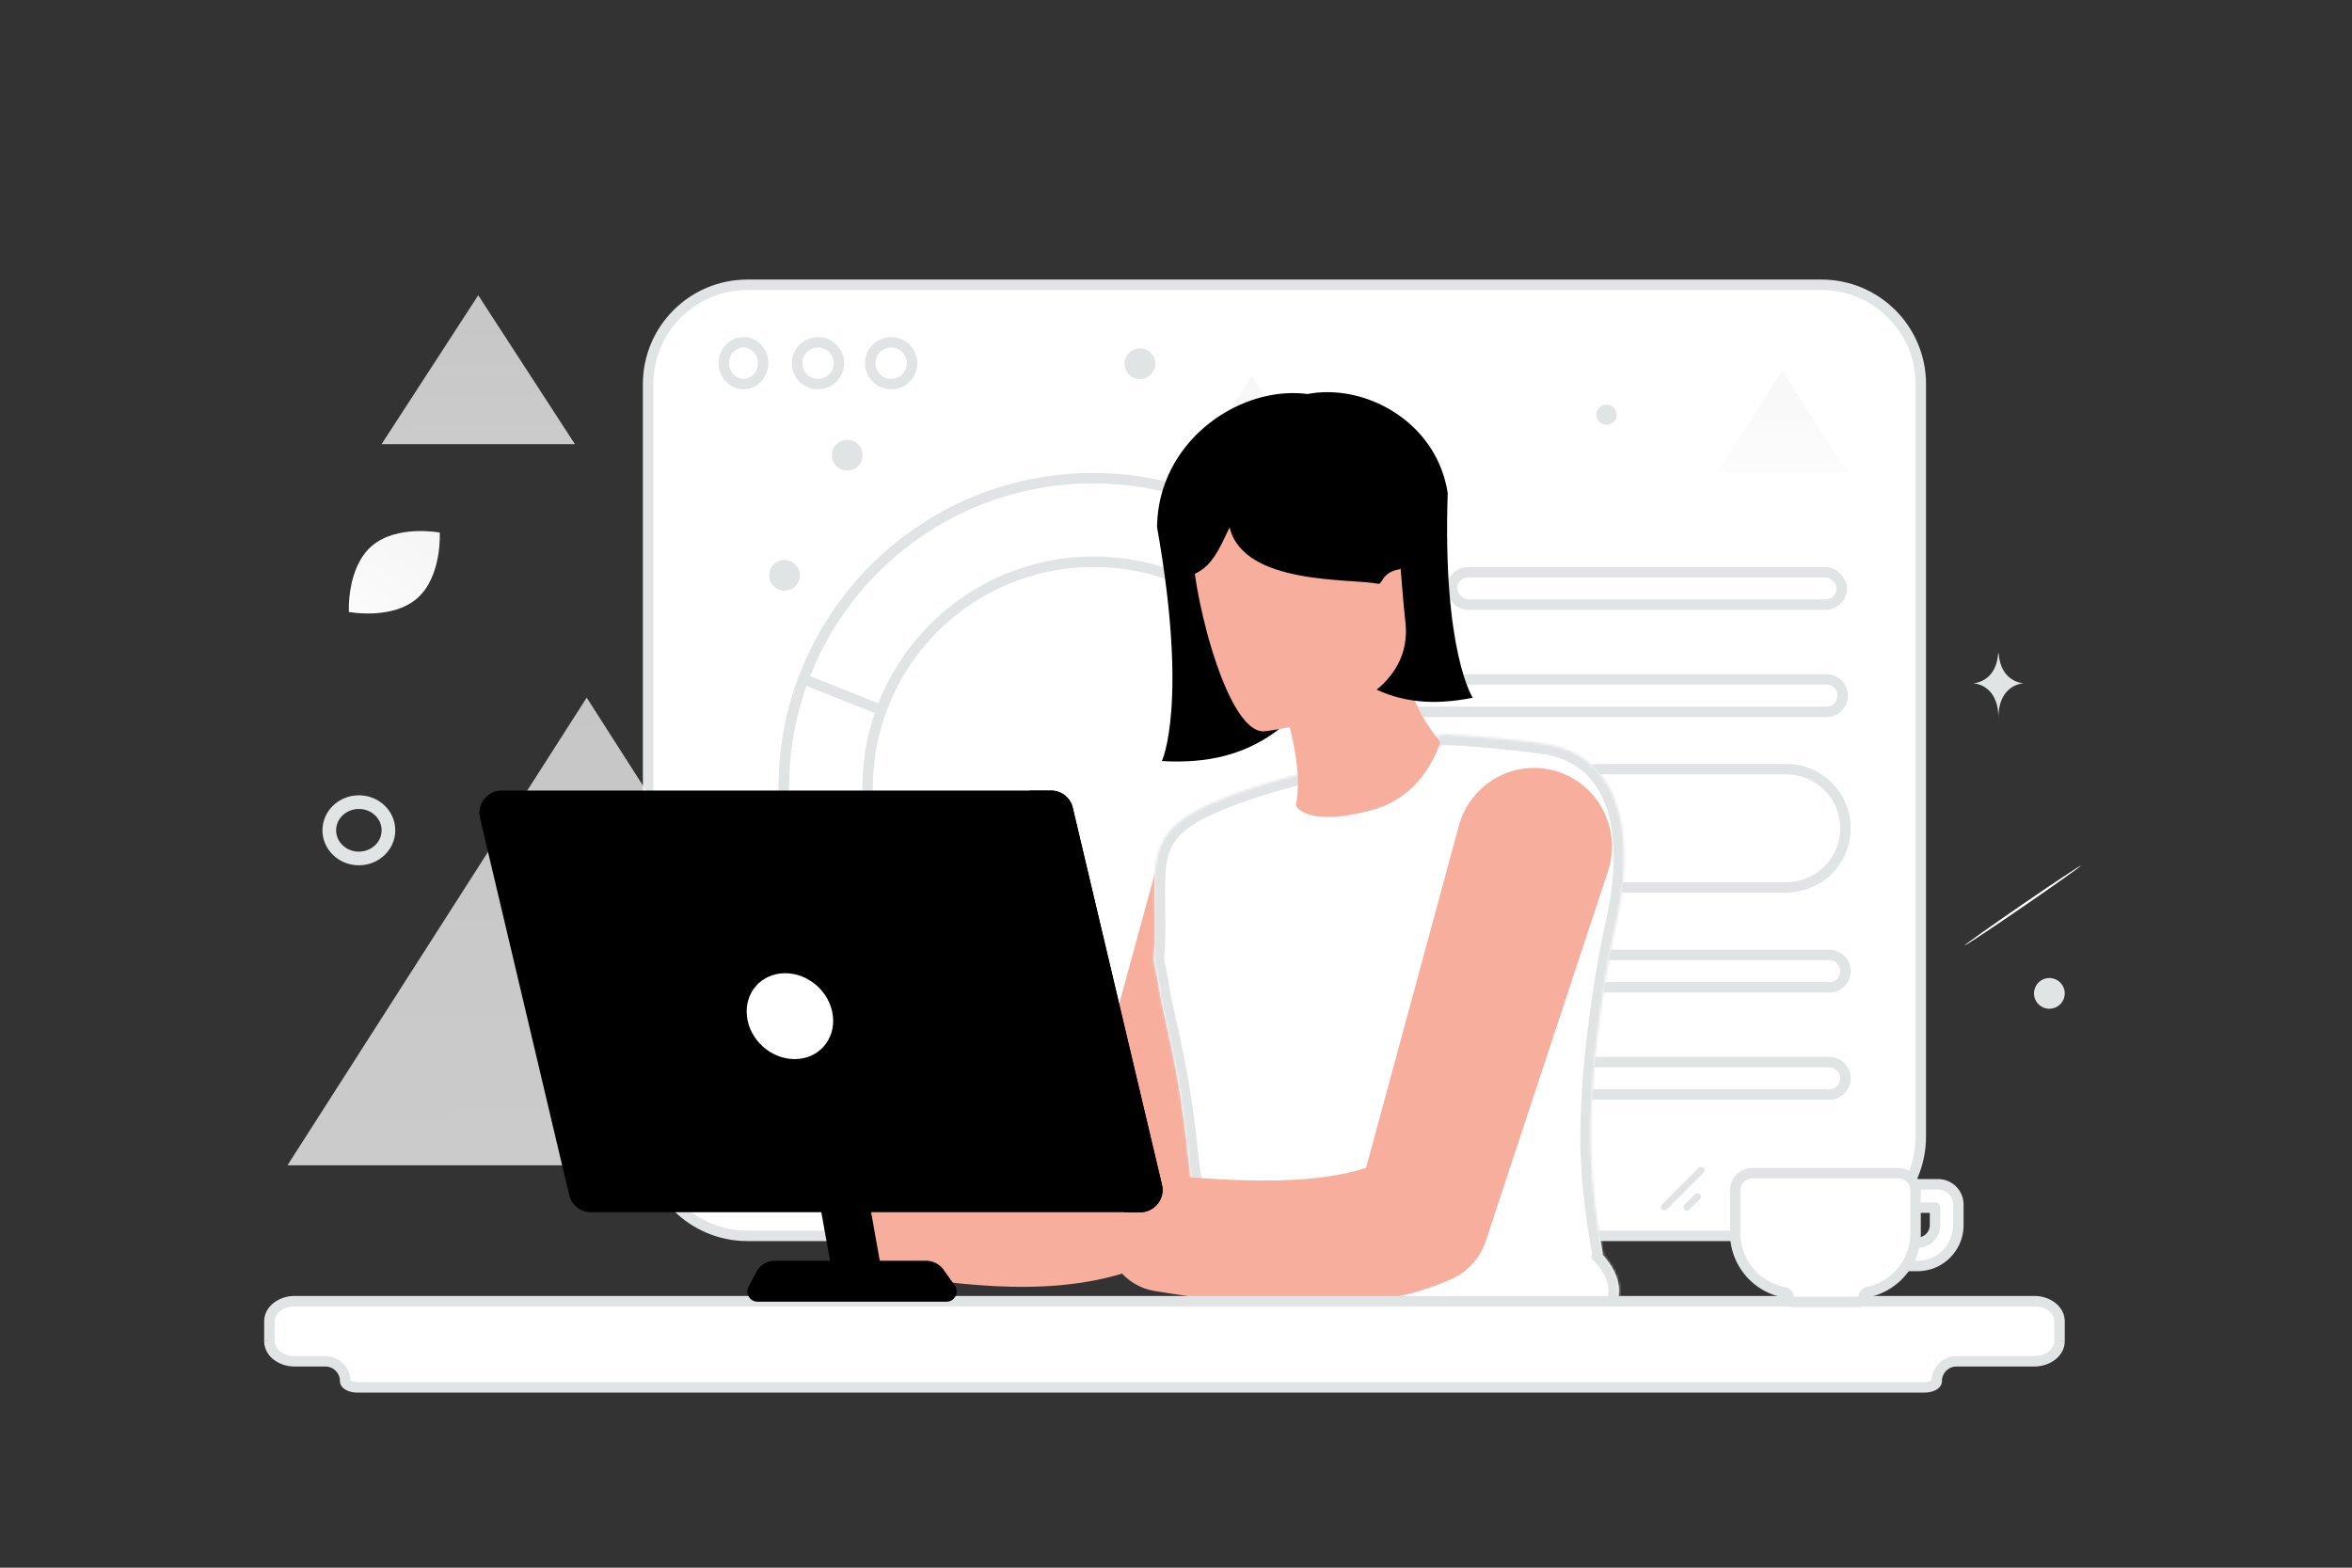 <svg width="900" height="600" viewBox="0 0 900 600" fill="none" xmlns="http://www.w3.org/2000/svg"><rect x="0" y="0" width="900" height="600" fill="#333333" stroke="none"/><path fill="transparent" d="M0 0h900v600H0z"/><path d="M248 147c0-20.987 17.013-38 38-38h411c20.987 0 38 17.013 38 38v288c0 20.987-17.013 38-38 38H286c-20.987 0-38-17.013-38-38V147z" fill="#fff" stroke="#E1E4E5" stroke-width="4"/><rect x="555.6" y="219" width="149.142" height="12.408" rx="6.204" fill="#fff" stroke="#E1E4E5" stroke-width="4"/><path d="M528.6 266.224a6.204 6.204 0 0 1 6.204-6.204h164.08a6.204 6.204 0 0 1 0 12.408h-164.08a6.204 6.204 0 0 1-6.204-6.204zM292 139c0 4.516-3.453 8-7.5 8-4.047 0-7.5-3.484-7.5-8s3.453-8 7.5-8c4.047 0 7.5 3.484 7.5 8z" fill="#fff" stroke="#E1E4E5" stroke-width="4"/><circle cx="313" cy="139" r="8" fill="#fff" stroke="#E1E4E5" stroke-width="4"/><circle cx="341" cy="139" r="8" fill="#fff" stroke="#E1E4E5" stroke-width="4"/><path d="M589.833 317c0-12.488 10.124-22.612 22.612-22.612h71.101c12.489 0 22.613 10.124 22.613 22.612 0 12.488-10.124 22.612-22.612 22.612h-71.102c-12.488 0-22.612-10.124-22.612-22.612zm0 54.694a6.204 6.204 0 0 1 6.204-6.204h103.918a6.204 6.204 0 1 1 0 12.408H596.037a6.204 6.204 0 0 1-6.204-6.204zm0 41.02a6.204 6.204 0 0 1 6.204-6.204h103.918a6.204 6.204 0 1 1 0 12.408H596.037a6.204 6.204 0 0 1-6.204-6.204z" fill="#fff" stroke="#E1E4E5" stroke-width="4"/><circle cx="418.284" cy="301.345" r="118.326" fill="#fff" stroke="#E1E4E5" stroke-width="4"/><path d="M299.959 301.344c0-14.59 2.64-28.559 7.466-41.459l146.011 58.138 39.138 75.424c-20.309 16.403-46.15 26.223-74.29 26.223-65.349 0-118.325-52.976-118.325-118.326z" fill="#fff" stroke="#E1E4E5" stroke-width="4"/><path d="m420.843 301.506 78.63-86.24c22.868 21.577 37.137 52.16 37.137 86.079 0 39.29-19.148 74.108-48.63 95.632l-67.137-95.471z" fill="#fff" stroke="#E1E4E5" stroke-width="4"/><circle cx="418.5" cy="301.5" r="86.5" fill="#fff" stroke="#E1E4E5" stroke-width="4"/><path opacity=".76" fill-rule="evenodd" clip-rule="evenodd" d="M224.5 267 339 446H110l114.5-179z" fill="url(#a)"/><path opacity=".76" fill-rule="evenodd" clip-rule="evenodd" d="m478.988 143.852 38.809 60.37h-77.618l38.809-60.37z" fill="url(#b)"/><path d="M148.639 317.78c0 5.958-5.07 10.781-11.332 10.781-6.262 0-11.307-4.847-11.307-10.781 0-5.957 5.069-10.78 11.332-10.78 6.262 0 11.307 4.823 11.307 10.78z" stroke="#E1E4E5" stroke-width="5.225" stroke-miterlimit="10"/><path d="M159.615 229.002c-9.598 8.387-26.109 5.207-26.109 5.207s-.939-16.779 8.668-25.16c9.598-8.387 26.101-5.212 26.101-5.212s.938 16.778-8.66 25.165z" fill="url(#c)"/><circle cx="324.199" cy="174.2" r="5.878" transform="rotate(105 324.199 174.2)" fill="#E1E4E5"/><circle cx="300.199" cy="220.2" r="5.878" transform="rotate(105 300.199 220.2)" fill="#E1E4E5"/><circle cx="436.199" cy="139.2" r="5.878" transform="rotate(105 436.199 139.2)" fill="#E1E4E5"/><circle cx="614.731" cy="158.731" r="3.863" transform="rotate(105 614.731 158.731)" fill="#E1E4E5"/><circle cx="784.199" cy="380.2" r="5.878" transform="rotate(105 784.199 380.2)" fill="#E1E4E5"/><rect x="635" y="461.97" width="22.585" height="2.631" rx="1.316" transform="rotate(-45 635 461.97)" fill="#E1E4E5"/><rect x="643.659" y="462.032" width="8.386" height="2.631" rx="1.316" transform="rotate(-45 643.659 462.032)" fill="#E1E4E5"/><path d="M751.767 361.861c-.135-.195 9.706-7.206 21.99-15.631 12.281-8.441 22.359-15.119 22.494-14.924.135.195-9.71 7.191-21.99 15.631-12.296 8.445-22.359 15.119-22.494 14.924z" fill="#fff"/><path d="M764.63 250h.141c.835 11.338 9.633 11.512 9.633 11.512s-9.702.182-9.702 13.283c0-13.101-9.702-13.283-9.702-13.283s8.795-.174 9.63-11.512z" fill="#E1E4E5"/><path d="m443.084 329.976-34.461 125.98 12.294-14.15c-4.546 2.421-9.819 4.277-15.657 5.596-5.837 1.318-12.186 2.071-18.831 2.421-6.644.35-13.558.296-20.66 0-7.075-.296-14.312-.834-21.656-1.453h-.027c-10.841-.915-20.365 7.102-21.306 17.944-.888 10.33 6.456 19.476 16.517 21.117 7.587 1.211 15.281 2.341 23.19 3.256 7.909.914 16.006 1.587 24.4 1.775 8.393.188 17.082-.134 26.067-1.426 8.959-1.291 18.267-3.631 27.359-7.559 5.811-2.502 9.954-7.29 11.837-12.859l.431-1.318 41.348-123.91c4.654-13.935-2.879-28.973-16.814-33.627-13.935-4.654-28.973 2.879-33.627 16.814-.135.457-.296.968-.404 1.399z" fill="#F8AE9D"/><path d="M519.672 503.035c.457 3.551 2.017 6.268 3.497 6.053 1.453-.189 2.286-3.228 1.829-6.753-.457-3.551-2.017-6.268-3.497-6.052-1.48.188-2.287 3.228-1.829 6.752z" fill="#B55E63"/><mask id="d" fill="#fff"><path fill-rule="evenodd" clip-rule="evenodd" d="M460.57 458.962c0-.12-.06-.231-.158-.299-.23-.16-.702-.495-1.344-.986-3.114-2.298-3.671-7.614-4.589-16.383-.306-2.916-.651-6.214-1.144-9.909-2.072-15.54-3.576-24.484-8.618-46.53-.503-2.199-.87-4.442-1.238-6.685-.405-2.471-.81-4.942-1.396-7.358-.375-1.543-.677-3.094-.569-4.66.164-1.969.273-3.937.327-5.933.055-1.585.082-3.171.082-4.756v-1.449a597.398 597.398 0 0 0-.067-6.902c-.225-16.601-.351-25.909 11.479-34.104 3.058-2.132 6.934-4.155 11.794-6.233 3.931-1.668 8.491-3.363 13.842-5.139a450.132 450.132 0 0 1 6.934-2.215l5.788-1.585 59.794-16.565a5.842 5.842 0 0 1 1.824-.193c1.283.055 3.904.219 7.453.465l1.707.13c.92.069 1.893.142 2.907.225 5.078.41 11.33.984 18.128 1.804a332.779 332.779 0 0 1 6.662.848c6.934.929 12.531 3.28 16.953 6.67 7.836 6.014 12.067 15.364 13.624 26.217.873 6.096.928 12.657.327 19.382-.245 2.651-.573 5.33-1.01 8.01a112.78 112.78 0 0 1-1.392 7.244 392.062 392.062 0 0 0-4.177 21.624l-.492 2.952c-.1.676-.205 1.358-.312 2.043-.125.81-.252 1.625-.37 2.441-3.276 21.815-4.887 43.001-4.56 57.9l.001.02.081 2.659c.383 10.033 1.529 21.269 3.686 33.762.12.63.231 1.26.344 1.894.092.522.185 1.047.284 1.578.082.433.079.858.005 1.259 6.169 6.64 8.982 15.462 3.063 22.256-.353.406-.729.797-1.128 1.172-3.065 2.883-7.516 3.393-11.721 3.555l-115.564 4.45c-10.926.421-21.957-4.053-23.979-14.798-.785-4.175-1.145-9.263-.631-15.341 0-.004.361-.376 1.074-1.029-1.767-.6-3.131-2.206-3.131-4.231-.027-2.816-.054-5.44-.136-7.846a228.334 228.334 0 0 0-.328-7.791 29.428 29.428 0 0 0-.109-1.64z"/></mask><path fill-rule="evenodd" clip-rule="evenodd" d="M460.57 458.962c0-.12-.06-.231-.158-.299-.23-.16-.702-.495-1.344-.986-3.114-2.298-3.671-7.614-4.589-16.383-.306-2.916-.651-6.214-1.144-9.909-2.072-15.54-3.576-24.484-8.618-46.53-.503-2.199-.87-4.442-1.238-6.685-.405-2.471-.81-4.942-1.396-7.358-.375-1.543-.677-3.094-.569-4.66.164-1.969.273-3.937.327-5.933.055-1.585.082-3.171.082-4.756v-1.449a597.398 597.398 0 0 0-.067-6.902c-.225-16.601-.351-25.909 11.479-34.104 3.058-2.132 6.934-4.155 11.794-6.233 3.931-1.668 8.491-3.363 13.842-5.139a450.132 450.132 0 0 1 6.934-2.215l5.788-1.585 59.794-16.565a5.842 5.842 0 0 1 1.824-.193c1.283.055 3.904.219 7.453.465l1.707.13c.92.069 1.893.142 2.907.225 5.078.41 11.33.984 18.128 1.804a332.779 332.779 0 0 1 6.662.848c6.934.929 12.531 3.28 16.953 6.67 7.836 6.014 12.067 15.364 13.624 26.217.873 6.096.928 12.657.327 19.382-.245 2.651-.573 5.33-1.01 8.01a112.78 112.78 0 0 1-1.392 7.244 392.062 392.062 0 0 0-4.177 21.624l-.492 2.952c-.1.676-.205 1.358-.312 2.043-.125.81-.252 1.625-.37 2.441-3.276 21.815-4.887 43.001-4.56 57.9l.001.02.081 2.659c.383 10.033 1.529 21.269 3.686 33.762.12.63.231 1.26.344 1.894.092.522.185 1.047.284 1.578.082.433.079.858.005 1.259 6.169 6.64 8.982 15.462 3.063 22.256-.353.406-.729.797-1.128 1.172-3.065 2.883-7.516 3.393-11.721 3.555l-115.564 4.45c-10.926.421-21.957-4.053-23.979-14.798-.785-4.175-1.145-9.263-.631-15.341 0-.004.361-.376 1.074-1.029-1.767-.6-3.131-2.206-3.131-4.231-.027-2.816-.054-5.44-.136-7.846a228.334 228.334 0 0 0-.328-7.791 29.428 29.428 0 0 0-.109-1.64z" fill="#fff"/><path d="m460.412 458.663-2.28 3.286 2.28-3.286zm.158.299-3.978.418-.022-.208v-.21h4zm-1.502-1.285 2.375-3.219.029.022.028.021-2.432 3.176zm-4.589-16.383 3.978-.417-3.978.417zm-1.144-9.909 3.965-.528-3.965.528zm-8.618-46.53 3.899-.891-3.899.891zm-1.238-6.685-3.947.647 3.947-.647zm-1.396-7.358-3.887.944 3.887-.944zm-.569-4.66-3.991-.275.002-.029.003-.028 3.986.332zm.327-5.933-3.998-.109v-.014l.001-.014 3.997.137zm.082-6.205 4-.011v.011h-4zm-.067-6.902 4-.054-4 .054zm11.479-34.104 2.288 3.281-.01.007-2.278-3.288zm11.794-6.233-1.572-3.678.01-.004 1.562 3.682zm13.842-5.139-1.261-3.797.009-.003 1.252 3.8zm6.934-2.215-1.19-3.819.066-.02.067-.019 1.057 3.858zm5.788-1.585 1.068 3.854-.011.003-1.057-3.857zm59.794-16.565 1.068 3.855-1.068-3.855zm1.824-.193-.17 3.996h-.012l.182-3.996zm7.453.465.277-3.991.018.001.019.002-.314 3.988zm1.707.13.299-3.989-.299 3.989zm2.907.225-.322 3.987h-.005l.327-3.987zm18.128 1.804-.453 3.974-.013-.001-.013-.002.479-3.971zm6.142.779-.527 3.965.527-3.965zm.52.069.526-3.966.005.001-.531 3.965zm16.953 6.67 2.434-3.175.002.002-2.436 3.173zm13.624 26.217 3.959-.568-3.959.568zm.327 19.382 3.984.356-.001.013-3.983-.369zm-1.01 8.01-3.95-.628.001-.008.001-.008 3.948.644zm-1.392 7.244-3.904-.873.003-.012 3.901.885zm-4.177 21.624 3.946.652-.001.005-3.945-.657zm-.492 2.952-3.957-.585.006-.036.006-.036 3.945.657zm-.312 2.043-3.952-.613 3.952.613zm-.37 2.441 3.958.575-.001.009-.002.01-3.955-.594zm-4.56 57.9-3.998.121v-.017l-.001-.016 3.999-.088zm.001.02-3.998.121 3.998-.121zm.081 2.659-3.997.152v-.013l-.001-.014 3.998-.125zm3.686 33.762-3.93.747-.006-.033-.006-.034 3.942-.68zm.344 1.894-3.939.698 3.939-.698zm.284 1.578-3.93.744-.003-.014 3.933-.73zm.005 1.259-2.931 2.722-1.369-1.473.367-1.978 3.933.729zm3.063 22.256 3.016 2.628-3.016-2.628zm-1.128 1.172-2.74-2.914 2.74 2.914zm-11.721 3.555.154 3.997-.154-3.997zm-115.564 4.45-.154-3.997.154 3.997zm-23.979-14.798-3.931.74 3.931-.74zm-.631-15.341h4v.169l-.014.169-3.986-.338zm1.074-1.029 1.288-3.787 6.396 2.175-4.983 4.563-2.701-2.951zm-3.131-4.231 4-.039v.039h-4zm-.136-7.846-3.998.136-.001-.013v-.013l3.999-.11zm-.328-7.791-3.992.249-.002-.029-.001-.03 3.995-.19zm2.013-5.226a4.366 4.366 0 0 1 1.878 3.586h-8c0 1.216.603 2.322 1.562 2.987l4.56-6.573zm-1.192-.875c.586.449 1.007.747 1.192.875l-4.56 6.573a39.141 39.141 0 0 1-1.496-1.096l4.864-6.352zm-3.043-13.624c.47 4.486.815 7.708 1.385 10.112.573 2.416 1.198 3.172 1.601 3.469l-4.75 6.438c-2.71-2-3.921-5.052-4.635-8.061-.717-3.021-1.109-6.841-1.558-11.125l7.957-.833zm-1.157-10.02c.501 3.758.852 7.107 1.157 10.02l-7.957.833c-.305-2.918-.646-6.164-1.13-9.796l7.93-1.057zm-8.684-46.893c5.068 22.156 6.594 31.221 8.684 46.893l-7.93 1.057c-2.054-15.409-3.535-24.232-8.552-46.167l7.798-1.783zm-1.19-6.44c.371 2.264.72 4.382 1.19 6.44l-7.798 1.783c-.536-2.342-.922-4.708-1.286-6.93l7.894-1.293zm-1.456-7.656c.628 2.588 1.056 5.21 1.456 7.656l-7.894 1.293c-.409-2.497-.792-4.818-1.336-7.061l7.774-1.888zm-.466-3.441c-.063.915.106 1.96.466 3.441l-7.774 1.888c-.39-1.605-.826-3.662-.673-5.879l7.981.55zm.336-6.098c-.057 2.07-.17 4.112-.34 6.154l-7.972-.663c.157-1.895.262-3.789.315-5.71l7.997.219zm.083-4.866c0 1.631-.028 3.263-.084 4.894l-7.995-.275c.053-1.54.079-3.08.079-4.619h8zm0-.356v.356h-8v-.356h8zm0-1.093v1.093h-8v-1.093h8zm-.067-6.956c.029 2.169.061 4.486.067 6.945l-8 .021c-.006-2.409-.037-4.684-.066-6.858l7.999-.108zm9.757-30.762c-5.2 3.602-7.512 7.201-8.668 11.624-1.252 4.788-1.204 10.65-1.089 19.138l-7.999.108c-.11-8.114-.238-15.205 1.348-21.27 1.682-6.43 5.221-11.583 11.852-16.176l4.556 6.576zm11.089-5.843c-4.726 2.02-8.331 3.919-11.079 5.836l-4.576-6.562c3.367-2.348 7.516-4.495 12.51-6.63l3.145 7.356zm13.529-5.021c-5.277 1.752-9.732 3.41-13.54 5.025l-3.124-7.364c4.055-1.72 8.719-3.452 14.143-5.254l2.521 7.593zm6.864-2.192a437.136 437.136 0 0 0-6.872 2.195l-2.504-7.599a463.916 463.916 0 0 1 6.996-2.234l2.38 7.638zm5.655-1.547-5.788 1.586-2.114-7.716 5.788-1.585 2.114 7.715zm59.805-16.567-59.794 16.564-2.136-7.709 59.794-16.564 2.136 7.709zm.574-.052a1.855 1.855 0 0 0-.574.052l-2.136-7.709a9.818 9.818 0 0 1 3.074-.335l-.364 7.992zm7.359.459c-3.556-.247-6.125-.407-7.347-.459l.34-7.993c1.345.058 4.018.226 7.56.471l-.553 7.981zm1.683.128c-.59-.044-1.167-.087-1.72-.131l.627-7.975c.536.042 1.099.084 1.692.129l-.599 7.977zm2.88.224c-.998-.082-1.958-.154-2.88-.224l.599-7.977c.919.069 1.906.143 2.935.227l-.654 7.974zm17.976 1.788a458.578 458.578 0 0 0-17.971-1.788l.644-7.974c5.113.413 11.42.992 18.285 1.82l-.958 7.942zm6.094.773c-2.095-.279-4.12-.547-6.068-.77l.906-7.948c2.035.232 4.134.511 6.216.788l-1.054 7.93zm.52.069-.52-.069 1.054-7.93.519.068-1.053 7.931zm15.047 5.88c-3.813-2.923-8.736-5.034-15.052-5.881l1.063-7.929c7.553 1.013 13.823 3.603 18.856 7.46l-4.867 6.35zm12.097 23.609c-1.464-10.212-5.362-18.44-12.099-23.611l4.871-6.346c8.933 6.857 13.499 17.328 15.147 28.822l-7.919 1.135zm.303 18.459c.579-6.484.518-12.729-.303-18.459l7.919-1.135c.926 6.462.974 13.34.352 20.306l-7.968-.712zm-.974 7.722c.42-2.575.737-5.162.975-7.735l7.966.738c-.253 2.73-.591 5.501-1.045 8.284l-7.896-1.287zm-1.345 7.003a109.1 109.1 0 0 0 1.343-6.987l7.901 1.255a116.801 116.801 0 0 1-1.443 7.502l-7.801-1.77zm-4.223 21.857a397.185 397.185 0 0 1 4.22-21.845l7.807 1.746a388.99 388.99 0 0 0-4.134 21.403l-7.893-1.304zm-.49 2.947.491-2.952 7.891 1.314-.491 2.952-7.891-1.314zm-.319 2.087c.106-.688.21-1.355.307-2.015l7.914 1.171c-.102.692-.21 1.387-.316 2.07l-7.905-1.226zm-.377 2.479c.122-.838.251-1.672.377-2.479l7.905 1.226c-.126.814-.25 1.61-.365 2.403l-7.917-1.15zm-4.6 58.563c-.334-15.197 1.305-36.624 4.603-58.583l7.911 1.189c-3.254 21.671-4.837 42.618-4.515 57.218l-7.999.176zm.002.053-.001-.02 7.997-.242v.02l-7.996.242zm.081 2.663-.081-2.663 7.996-.242.081 2.655-7.996.25zm3.742 34.317c-2.184-12.654-3.351-24.067-3.741-34.29l7.994-.304c.375 9.843 1.502 20.901 3.631 33.233l-7.884 1.361zm.347 1.912c-.113-.639-.22-1.244-.335-1.845l7.86-1.495c.125.659.241 1.314.353 1.944l-7.878 1.396zm.29 1.61c-.102-.549-.198-1.091-.29-1.61l7.878-1.396c.092.525.183 1.033.278 1.545l-7.866 1.461zm.005-.2a.593.593 0 0 0-.002.214l7.86-1.489c.175.925.171 1.85.008 2.733l-7.866-1.458zm6.863-1.994c3.436 3.699 6.152 8.222 7.065 13.05.94 4.973-.077 10.15-3.916 14.557l-6.032-5.255c2.08-2.388 2.616-5.019 2.087-7.815-.556-2.941-2.332-6.15-5.065-9.092l5.861-5.445zm3.149 27.607c-.438.502-.905.989-1.404 1.458l-5.48-5.828c.299-.281.583-.576.852-.885l6.032 5.255zm-1.404 1.458c-4.265 4.011-10.161 4.478-14.307 4.638l-.308-7.994c4.265-.165 7.269-.717 9.135-2.472l5.48 5.828zm-14.307 4.638-115.564 4.45-.308-7.994 115.564-4.45.308 7.994zm-115.564 4.45c-6.002.231-12.252-.864-17.411-3.704-5.253-2.892-9.387-7.626-10.653-14.351l7.862-1.48c.757 4.02 3.149 6.896 6.649 8.822 3.592 1.978 8.32 2.909 13.245 2.719l.308 7.994zM459.9 497.58c-.854-4.542-1.229-9.993-.685-16.418l7.971.675c-.485 5.73-.14 10.455.576 14.263l-7.862 1.48zm-.7-16.081c0-.774.23-1.345.289-1.493a4.067 4.067 0 0 1 .751-1.197l.079-.085.099-.103a40.661 40.661 0 0 1 1.155-1.101l5.402 5.901c-.326.298-.563.525-.711.669l-.147.146-.001.001.053-.058c.01-.011.053-.057.105-.12.019-.023.088-.106.169-.218a3.904 3.904 0 0 0 .468-.849c.042-.109.127-.364.167-.512.046-.202.112-.693.122-.981h-8zm5.943-5.26c0 .083.02.142.072.209a.74.74 0 0 0 .347.235l-2.576 7.575c-3.167-1.078-5.843-4.059-5.843-8.019h8zm-.139-7.982c.084 2.463.112 5.137.139 7.943l-8 .078c-.027-2.825-.054-5.4-.134-7.749l7.995-.272zm-.333-7.904c.141 2.248.251 4.922.334 7.93l-7.997.22a227.24 227.24 0 0 0-.321-7.652l7.984-.498zm-.123-1.809c.068.651.1 1.309.126 1.868l-7.99.38a25.347 25.347 0 0 0-.092-1.412l7.956-.836z" fill="#E1E4E5" mask="url(#d)"/><path d="M551.069 284s-5.353 20.257-25.583 25.88c-25.718 7.129-29.592-1.507-29.592-1.507.645-3.685.861-7.29.699-11.11-.054-1.453-.188-2.932-.35-4.439-.457-4.143-1.318-8.662-2.528-13.827-.269-1.211-.592-2.475-.915-3.767l-.027-.161c17.594-6.618 31.394-16.545 39.842-31.233l2.501-1.964 1.695-1.345.484 1.022.081 3.417c.35 16.06 3.067 25.557 13.693 39.034zm7.17 32.048-38.641 142.48 13.778-16.001c-5.098 2.741-11.007 4.824-17.543 6.326-6.536 1.476-13.674 2.346-21.099 2.715-7.451.396-15.216.317-23.164 0-7.948-.342-16.053-.922-24.288-1.634h-.052c-12.158-1.054-22.851 8.04-23.896 20.298-.994 11.678 7.242 22.037 18.536 23.883 8.497 1.37 17.151 2.662 26.014 3.69s17.961 1.819 27.373 2.03c9.412.211 19.164-.158 29.23-1.634 10.065-1.477 20.497-4.113 30.693-8.541 6.536-2.847 11.164-8.251 13.282-14.525l.496-1.476 46.328-140.161c5.203-15.763-3.215-32.766-18.85-38.038-15.608-5.246-32.497 3.242-37.726 19.006-.157.501-.34 1.107-.471 1.582z" fill="#F8AE9D"/><path fill-rule="evenodd" clip-rule="evenodd" d="M103.085 513.229v-7.458c0-4.281 4.298-7.75 9.581-7.771h665.838c5.31 0 9.581 3.49 9.581 7.771v7.458c0 4.301-4.299 7.771-9.581 7.771H748.69a7.605 7.605 0 0 0-7.605 7.605c0 1.327-2.179 2.395-4.87 2.395H136.927c-2.663 0-4.842-1.068-4.842-2.395 0-4.2-3.405-7.605-7.606-7.605h-11.813c-5.311 0-9.581-3.47-9.581-7.771z" fill="#fff"/><path d="m112.666 498-.008-2h.008v2zm-7.581 7.771v7.458h-4v-7.458h4zm7.588-5.771c-4.602.018-7.588 2.971-7.588 5.771h-4c0-5.761 5.611-9.748 11.573-9.771l.015 4zm665.831 0H112.666v-4h665.838v4zm7.581 5.771c0-2.809-2.969-5.771-7.581-5.771v-4c6.008 0 11.581 4.019 11.581 9.771h-4zm0 7.458v-7.458h4v7.458h-4zM778.504 519c4.592 0 7.581-2.948 7.581-5.771h4c0 5.779-5.609 9.771-11.581 9.771v-4zm-29.814 0h29.814v4H748.69v-4zm-12.475 10c1.108 0 2.011-.224 2.562-.495.678-.333.308-.418.308.1h4c0 1.845-1.46 2.958-2.544 3.49-1.211.595-2.743.905-4.326.905v-4zm-599.288 0h599.288v4H136.927v-4zm-2.842-.395c0-.517-.369-.432.307-.099.548.271 1.443.494 2.535.494v4c-1.572 0-3.098-.311-4.305-.906-1.079-.533-2.537-1.645-2.537-3.489h4zM112.666 519h11.813v4h-11.813v-4zm-7.581-5.771c0 2.827 2.964 5.771 7.581 5.771v4c-6.005 0-11.581-3.995-11.581-9.771h4zm25 15.376a5.605 5.605 0 0 0-5.606-5.605v-4c5.305 0 9.606 4.3 9.606 9.605h-4zM748.69 523a5.604 5.604 0 0 0-5.605 5.605h-4c0-5.305 4.3-9.605 9.605-9.605v4z" fill="#E1E4E5"/><path d="m183.672 313.054 31.206 131.98.834 3.47 2.098 8.878a8.516 8.516 0 0 0 8.286 6.564h210.237c5.488 0 9.577-5.138 8.312-10.492l-34.138-144.327a8.516 8.516 0 0 0-8.286-6.564H191.985c-5.515.027-9.577 5.165-8.313 10.491z" fill="#000"/><path d="M285.816 388.918c.996 9.092 9.174 16.437 18.266 16.437 9.093 0 15.63-7.371 14.635-16.437-.995-9.093-9.173-16.437-18.266-16.437-9.093 0-15.63 7.344-14.635 16.437z" fill="#fff"/><path d="M393.856 302.587 430.2 463.97h6.134c5.488 0 9.55-5.138 8.285-10.492l-34.138-144.327a8.515 8.515 0 0 0-8.285-6.564h-8.34zm-60.748 160.076 5.766 32.262h-19.05l-5.767-32.262h19.051z" fill="#000000"/><path d="m365.36 492.013-4.305-6.053a8.234 8.234 0 0 0-6.698-3.443h-57.758a8.148 8.148 0 0 0-7.264 4.412l-2.905 5.568c-1.372 2.61.538 5.703 3.47 5.703h72.258c3.175 0 5.031-3.604 3.202-6.187z" fill="#000000"/><path fill-rule="evenodd" clip-rule="evenodd" d="M518.281 243.442v23.484l17.172-13.885s5.277-22.501 9.57-39.213c2.692-10.479 9.25-45.946-17.152-44.284-21.629-38.292-84.616-14.592-85.118 32.189 12.057 67.963 1.849 89.546 1.849 89.546 35.618 2.053 53.706-14.493 73.679-47.837z" fill="#000000"/><path fill-rule="evenodd" clip-rule="evenodd" d="m493.319 234.528 2.934 20.478-16.708-9.963s-7.414-18.961-13.245-32.997c-3.657-8.802-13.807-38.91 9.423-40.76 14.076-36.093 71.963-23.297 78.246 17.433-2.022 60.772 9.576 78.317 9.576 78.317-30.803 6.241-48.643-5.928-70.226-32.508z" fill="#000000"/><path d="M483.652 279.9s58.218-5.671 54.127-41.874c-4.092-36.203.661-61.317-36.679-59.225-37.34 2.092-43 16.718-44.569 29.134-1.569 12.415 11.878 72.506 27.121 71.965z" fill="#F8AE9D"/><path fill-rule="evenodd" clip-rule="evenodd" d="M535.732 217.849c-7.377 1.196-6.482 5.994-8.488 5.575-10.186-2.128-51.416.679-56.725-21.597-6.606 13.917-8.22 17.338-22.766 21.073v-40.78l92-8.671s-1.428 43.978-4.021 44.4z" fill="#000000"/><path opacity=".76" fill-rule="evenodd" clip-rule="evenodd" d="m183 113 37 57h-74l37-57z" fill="url(#e)"/><path opacity=".76" fill-rule="evenodd" clip-rule="evenodd" d="m682 142 25 39h-50l25-39z" fill="url(#f)"/><path d="M725.173 453.268h16.444a7.75 7.75 0 0 1 7.75 7.751v7.876c0 8.63-6.996 15.626-15.626 15.626h-8.568a4.465 4.465 0 0 1 0-8.929h8.568a6.697 6.697 0 0 0 6.697-6.697v-6.698h-15.265a4.465 4.465 0 0 1 0-8.929z" fill="#fff" stroke="#E1E4E5" stroke-width="4" stroke-linecap="round" stroke-linejoin="round"/><path fill-rule="evenodd" clip-rule="evenodd" d="M670.572 449a6.572 6.572 0 0 0-6.572 6.572V472c0 11.273 8.109 20.651 18.812 22.62.907.167 1.603.934 1.604 1.856.001 1 .812 1.81 1.812 1.81h25.082a1.873 1.873 0 0 0 1.874-1.872c0-.936.694-1.719 1.608-1.913 10.403-2.204 18.209-11.441 18.209-22.501v-16.428A6.571 6.571 0 0 0 726.43 449h-55.858z" fill="#fff" stroke="#E1E4E5" stroke-width="4" stroke-linecap="round" stroke-linejoin="round"/><defs><linearGradient id="a" x1="229.383" y1="546.358" x2="225.068" y2="72.254" gradientUnits="userSpaceOnUse"><stop stop-color="#fff"/><stop offset="1" stop-color="#EEE"/></linearGradient><linearGradient id="b" x1="480.643" y1="238.069" x2="479.195" y2="78.172" gradientUnits="userSpaceOnUse"><stop stop-color="#fff"/><stop offset="1" stop-color="#EEE"/></linearGradient><linearGradient id="c" x1="121.716" y1="257.261" x2="193.805" y2="161.223" gradientUnits="userSpaceOnUse"><stop stop-color="#fff"/><stop offset="1" stop-color="#EEE"/></linearGradient><linearGradient id="e" x1="184.578" y1="201.957" x2="183.224" y2="50.985" gradientUnits="userSpaceOnUse"><stop stop-color="#fff"/><stop offset="1" stop-color="#EEE"/></linearGradient><linearGradient id="f" x1="683.066" y1="202.866" x2="682.128" y2="99.569" gradientUnits="userSpaceOnUse"><stop stop-color="#fff"/><stop offset="1" stop-color="#EEE"/></linearGradient></defs></svg>